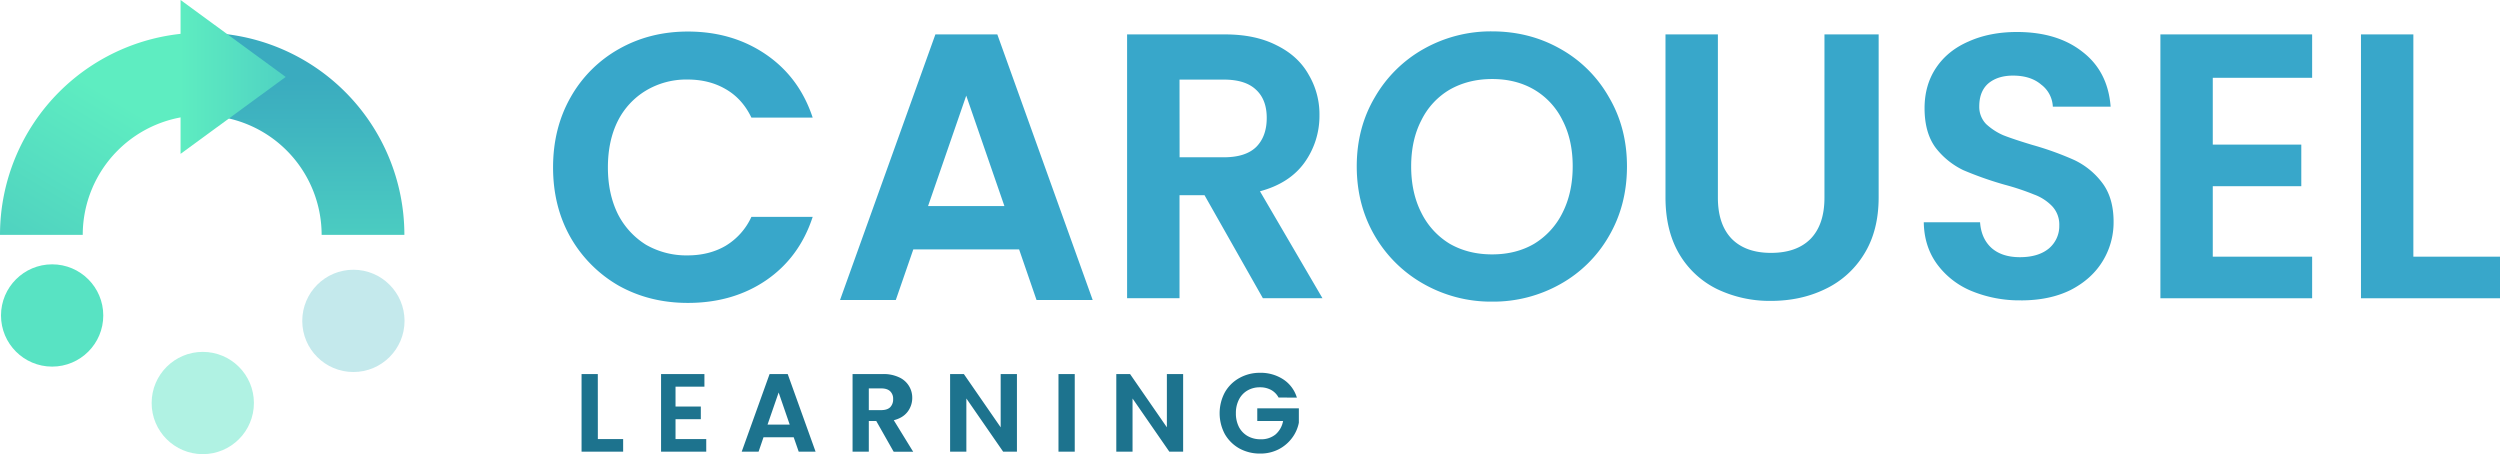 <svg xmlns="http://www.w3.org/2000/svg" xmlns:xlink="http://www.w3.org/1999/xlink" viewBox="0 0 1743.42 316.71"><defs><style>.cls-1{fill:#38a7ca;}.cls-2{fill:#1d738e;}.cls-3,.cls-4{fill:#58e3c3;}.cls-4{fill-opacity:0.47;}.cls-5{fill:#42bac1;fill-opacity:0.31;}.cls-6{fill:url(#linear-gradient);}.cls-7{fill:url(#linear-gradient-2);}.cls-8{fill:url(#linear-gradient-3);}</style><linearGradient id="linear-gradient" x1="-604.69" y1="1434.53" x2="-451.12" y2="1690.19" gradientTransform="matrix(1, 0, 0, -1, 539.04, 1763.83)" gradientUnits="userSpaceOnUse"><stop offset="0" stop-color="#3aabbf"/><stop offset="1" stop-color="#5eedc1"/></linearGradient><linearGradient id="linear-gradient-2" x1="-327.48" y1="1475.44" x2="-327.48" y2="1709.59" gradientTransform="matrix(1, 0, 0, -1, 539.04, 1763.83)" gradientUnits="userSpaceOnUse"><stop offset="0" stop-color="#5ff1c4"/><stop offset="1" stop-color="#3aabbf"/></linearGradient><linearGradient id="linear-gradient-3" x1="-339.81" y1="1710.18" x2="-413.78" y2="1710.18" gradientTransform="matrix(1, 0, 0, -1, 539.04, 1763.83)" gradientUnits="userSpaceOnUse"><stop offset="0" stop-color="#3aabbf"/><stop offset="0" stop-color="#4fd2c2"/><stop offset="1" stop-color="#5eedc1"/></linearGradient></defs><g id="Layer_2" data-name="Layer 2"><g id="Layer_1-2" data-name="Layer 1"><path class="cls-1" d="M385.69,116.74q0-27.34,12.21-48.85a88.18,88.18,0,0,1,33.71-33.71Q453.12,22,479.66,22q31.07,0,54.42,15.93T566.73,82H524q-6.36-13.27-18.05-19.91-11.42-6.63-26.54-6.63a54.8,54.8,0,0,0-28.94,7.7,51.85,51.85,0,0,0-19.64,21.23q-6.9,13.8-6.9,32.39,0,18.31,6.9,32.38a53.77,53.77,0,0,0,19.64,21.51,56.42,56.42,0,0,0,28.94,7.43q15.12,0,26.54-6.64A45.57,45.57,0,0,0,524,151.25h42.74q-9.29,28.41-32.65,44.33Q511,211.24,479.66,211.24q-26.54,0-48.05-11.94a90.68,90.68,0,0,1-33.71-33.72Q385.69,144.08,385.69,116.74Zm325,57.18H636.91l-12.2,35.28H585.82L652.31,24H695.5L762,209.2H722.84Zm-10.25-30.23-26.62-77-26.62,77Zm180.24,64.25L840,136.13H822.56v71.81H786V24h68.37q21.14,0,36,7.64Q905.28,39,912.58,52a54.27,54.27,0,0,1,7.57,28.45,55.72,55.72,0,0,1-10.44,32.94q-10.44,14.49-31.05,20l43.58,74.57Zm-58.07-98.26h30.91q15.06,0,22.46-7.14,7.41-7.4,7.4-20.34,0-12.69-7.4-19.56-7.39-7.12-22.46-7.13H822.56Zm218,100.67a95.22,95.22,0,0,1-47.44-12.13,90.85,90.85,0,0,1-34.27-33.47Q946.16,143.14,946.15,116q0-26.88,12.65-48.23A90.32,90.32,0,0,1,993.07,34a95.31,95.31,0,0,1,47.44-12.12Q1066.6,21.9,1088,34a88.38,88.38,0,0,1,34,33.74Q1134.6,89.1,1134.6,116q0,27.15-12.65,48.76a88.87,88.87,0,0,1-34,33.47A95.24,95.24,0,0,1,1040.51,210.35Zm0-32.95q16.6,0,29.25-7.38a52.29,52.29,0,0,0,19.77-21.61q7.11-14,7.12-32.42t-7.12-32.15a50.59,50.59,0,0,0-19.77-21.35q-12.65-7.38-29.25-7.38T1011,62.49a50.65,50.65,0,0,0-19.77,21.35Q984.11,97.54,984.1,116t7.12,32.42A52.36,52.36,0,0,0,1011,170Q1023.91,177.4,1040.51,177.4ZM1198,24V137.87q0,18.72,9.71,28.73,9.72,9.75,27.32,9.75,17.87,0,27.58-9.75,9.71-10,9.71-28.73V24h37.79V137.61q0,23.46-10.28,39.8a63.57,63.57,0,0,1-27.14,24.25q-16.86,8.16-37.69,8.17a84.86,84.86,0,0,1-37.43-8.17,62.61,62.61,0,0,1-26.35-24.25q-9.75-16.35-9.76-39.8V24Zm211.38,185.46a87.8,87.8,0,0,1-34.56-6.55,56.55,56.55,0,0,1-24.08-18.85q-8.9-12.3-9.16-29.05h39.26q.78,11.25,7.86,17.8,7.32,6.54,19.89,6.54,12.81,0,20.15-6a20.42,20.42,0,0,0,7.34-16.23,18.63,18.63,0,0,0-5-13.35,33.4,33.4,0,0,0-12.56-8.11,171.55,171.55,0,0,0-20.42-6.81,243,243,0,0,1-29-10.21,53.93,53.93,0,0,1-19.12-15.44q-7.85-10.47-7.85-27.75,0-16.23,8.11-28.27T1373,28.86q14.67-6.54,33.51-6.55,28.26,0,45.8,13.88Q1470,49.8,1471.89,74.4h-40.31A20.38,20.38,0,0,0,1423.47,59q-7.34-6.28-19.64-6.28-10.72,0-17.28,5.49c-4.17,3.67-6.28,9-6.28,16A17.23,17.23,0,0,0,1385,86.45a42.5,42.5,0,0,0,12,7.85q7.34,2.88,20.41,6.81a211.71,211.71,0,0,1,29.07,10.47,52.28,52.28,0,0,1,19.37,15.7q8.1,10.47,8.1,27.49A51.7,51.7,0,0,1,1466.4,182q-7.61,12.57-22.26,20.16Q1429.48,209.47,1409.34,209.48ZM1543.12,54.25v46.61h61.73v29h-61.73V179h69.29v29H1506.59V24h105.82V54.25ZM1683,179h60.47v29h-97V24H1683Z"/><path class="cls-2" d="M416.92,306.2h17.64V315h-29V260.85h11.33Zm54.17-36.54v13.86h17.64v8.82H471.09V306.2h21.42V315H461V260.85h30.24v8.81Zm82.41,35.28H532.44L529,315H517.24l19.45-54.16h12.63L568.77,315H557Zm-2.78-8.82L543,273.71l-7.75,22.41ZM623.2,315,611.08,293.6h-5.2V315H594.55V260.85h21.21a25.32,25.32,0,0,1,11.18,2.25,15.5,15.5,0,0,1,9.23,14.35,15.82,15.82,0,0,1-3.24,9.7q-3.24,4.28-9.63,5.9l13.52,22Zm-17.32-29h8.63q4.2,0,6.27-2a7.7,7.7,0,0,0,2.06-5.68,7.11,7.11,0,0,0-2.06-5.46c-1.38-1.32-3.47-2-6.27-2h-8.63Zm103.3,29h-9.6l-25.67-37.12V315H662.57V260.85h9.6L697.84,298V260.85h11.34Zm40.31-54.16V315H738.15V260.85ZM825.08,315h-9.61L789.8,277.89V315H778.47V260.85h9.6L813.74,298V260.85h11.34Zm66.54-37.79a13,13,0,0,0-5.23-5.3,15.91,15.91,0,0,0-7.75-1.82,16.91,16.91,0,0,0-8.7,2.22,15.28,15.28,0,0,0-5.94,6.33,20.33,20.33,0,0,0-2.13,9.49,20.71,20.71,0,0,0,2.13,9.65,15.7,15.7,0,0,0,6.1,6.33,17.82,17.82,0,0,0,9,2.22A15.73,15.73,0,0,0,889.48,303a16.17,16.17,0,0,0,5.3-9.41h-18v-8.82h29v10A25.92,25.92,0,0,1,901,305.47a27.07,27.07,0,0,1-9.41,7.91,27.66,27.66,0,0,1-12.82,2.92,29.53,29.53,0,0,1-14.48-3.56,26.8,26.8,0,0,1-10.12-10,30.94,30.94,0,0,1,0-29.12,26.11,26.11,0,0,1,10.12-10,28.91,28.91,0,0,1,14.4-3.64,28.61,28.61,0,0,1,16.22,4.58,23.07,23.07,0,0,1,9.49,12.74Z"/><circle class="cls-3" cx="36.36" cy="220" r="35.66"/><circle class="cls-4" cx="141.41" cy="281.05" r="35.66"/><circle class="cls-5" cx="246.45" cy="223.77" r="35.66"/><path class="cls-6" d="M141,22.8a141,141,0,0,0-141,141H57.7A83.35,83.35,0,0,1,141,80.5Z"/><path class="cls-7" d="M141,22.8a141,141,0,0,1,141,141h-57.7A83.35,83.35,0,0,0,141,80.5Z"/><path class="cls-8" d="M199.23,53.65,125.92,0V107.3Z"/></g></g></svg>